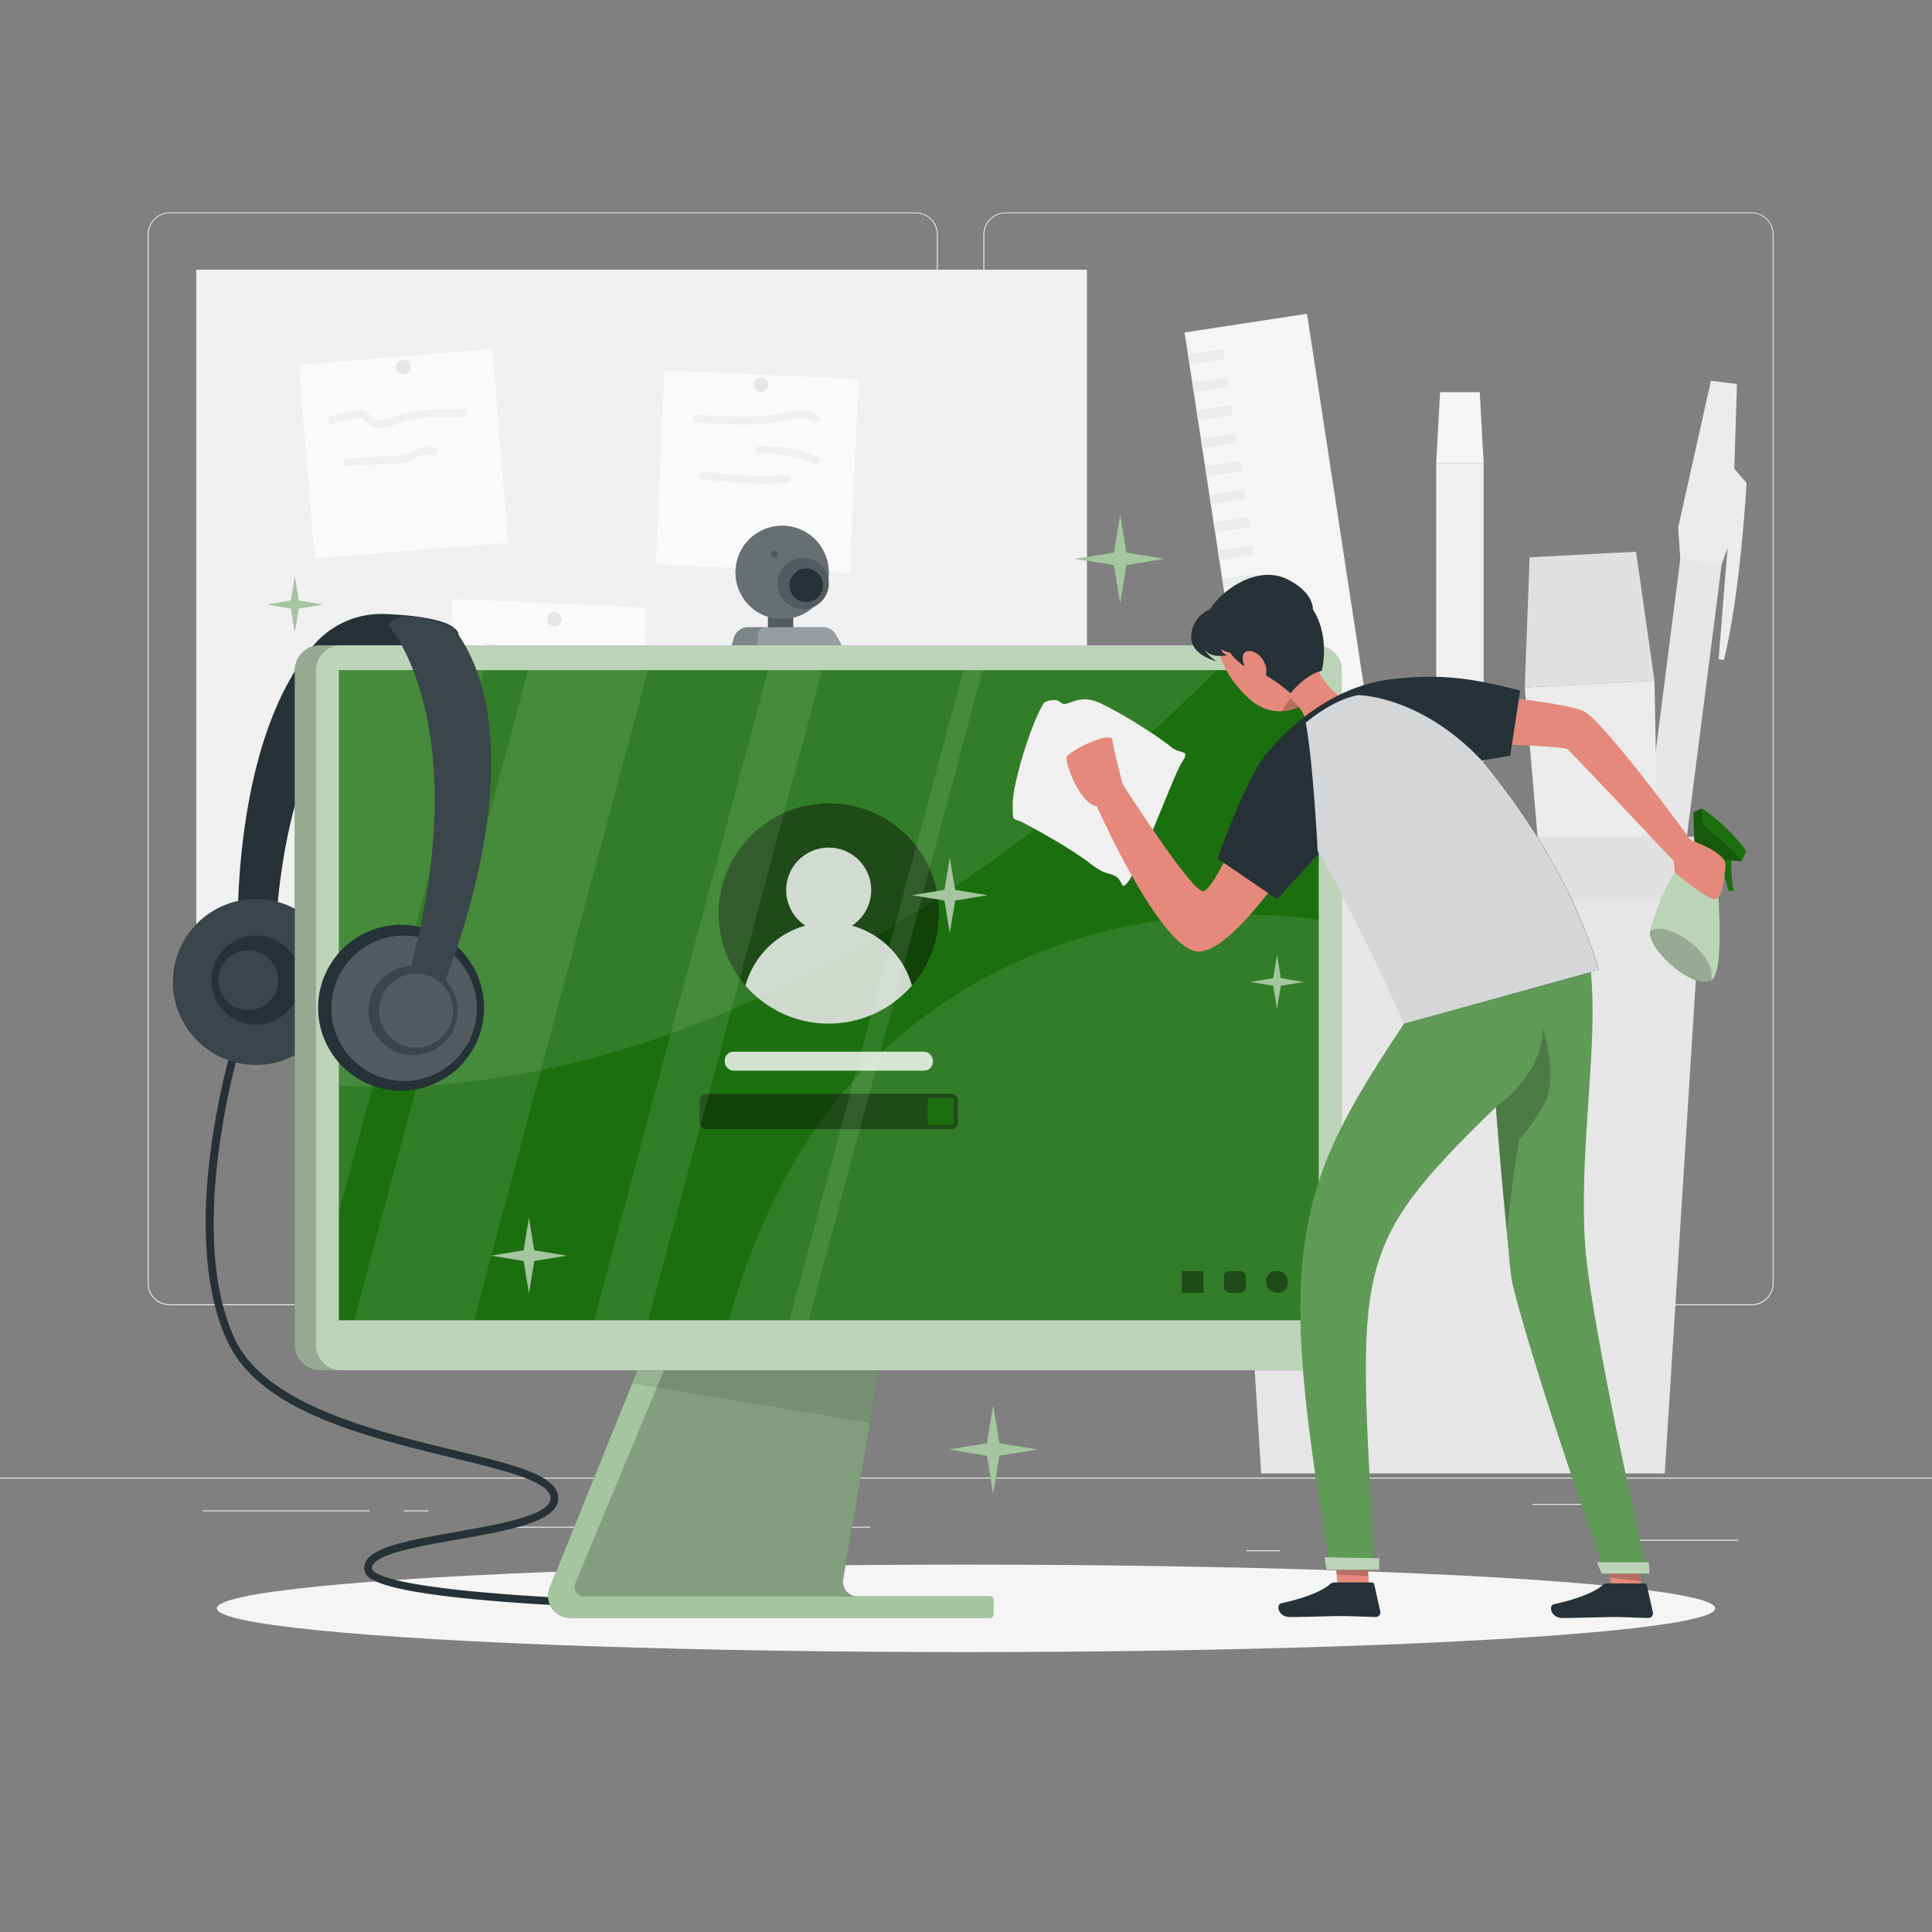 <svg xmlns="http://www.w3.org/2000/svg" viewBox="0 0 500 500"><rect x="0" y="0" width="500" height="500" fill="#808080" stroke="none"/><g id="freepik--background-complete--inject-332"><rect y="382.4" width="500" height="0.25" style="fill:#ebebeb"></rect><rect x="416.78" y="398.49" width="33.12" height="0.25" style="fill:#ebebeb"></rect><rect x="322.53" y="401.21" width="8.69" height="0.25" style="fill:#ebebeb"></rect><rect x="396.59" y="389.21" width="19.19" height="0.25" style="fill:#ebebeb"></rect><rect x="52.46" y="390.89" width="43.19" height="0.25" style="fill:#ebebeb"></rect><rect x="104.56" y="390.89" width="6.33" height="0.25" style="fill:#ebebeb"></rect><rect x="131.47" y="395.11" width="93.68" height="0.25" style="fill:#ebebeb"></rect><path d="M237,337.8H43.91a5.71,5.71,0,0,1-5.7-5.71V60.66A5.71,5.71,0,0,1,43.91,55H237a5.71,5.71,0,0,1,5.71,5.71V332.09A5.71,5.71,0,0,1,237,337.8ZM43.91,55.2a5.46,5.46,0,0,0-5.45,5.46V332.09a5.46,5.46,0,0,0,5.45,5.46H237a5.47,5.47,0,0,0,5.46-5.46V60.66A5.47,5.47,0,0,0,237,55.2Z" style="fill:#ebebeb"></path><path d="M453.31,337.8H260.21a5.72,5.72,0,0,1-5.71-5.71V60.66A5.72,5.72,0,0,1,260.21,55h193.1A5.71,5.71,0,0,1,459,60.66V332.09A5.71,5.71,0,0,1,453.31,337.8ZM260.21,55.2a5.47,5.47,0,0,0-5.46,5.46V332.09a5.47,5.47,0,0,0,5.46,5.46h193.1a5.47,5.47,0,0,0,5.46-5.46V60.66a5.47,5.47,0,0,0-5.46-5.46Z" style="fill:#ebebeb"></path><rect x="324.81" y="82.2" width="32.05" height="243.92" transform="translate(-26.92 53.8) rotate(-8.68)" style="fill:#f5f5f5"></rect><rect x="307.59" y="91.04" width="9.14" height="2.53" transform="translate(-10.36 48.19) rotate(-8.68)" style="fill:#ebebeb"></rect><rect x="308.7" y="98.28" width="9.14" height="2.53" transform="translate(-11.44 48.44) rotate(-8.68)" style="fill:#ebebeb"></rect><rect x="309.8" y="105.53" width="9.14" height="2.54" transform="translate(-12.52 48.69) rotate(-8.68)" style="fill:#ebebeb"></rect><rect x="310.91" y="112.78" width="9.14" height="2.53" transform="translate(-13.6 48.94) rotate(-8.68)" style="fill:#ebebeb"></rect><rect x="312.02" y="120.03" width="9.14" height="2.53" transform="translate(-14.68 49.19) rotate(-8.68)" style="fill:#ebebeb"></rect><rect x="313.13" y="127.28" width="9.14" height="2.54" transform="translate(-15.77 49.44) rotate(-8.68)" style="fill:#ebebeb"></rect><rect x="314.23" y="134.53" width="9.14" height="2.53" transform="translate(-16.85 49.69) rotate(-8.68)" style="fill:#ebebeb"></rect><rect x="315.34" y="141.78" width="9.14" height="2.53" transform="translate(-17.93 49.94) rotate(-8.68)" style="fill:#ebebeb"></rect><rect x="316.45" y="149.02" width="9.14" height="2.54" transform="translate(-19.01 50.19) rotate(-8.68)" style="fill:#ebebeb"></rect><rect x="317.56" y="156.28" width="9.14" height="2.53" transform="translate(-20.09 50.44) rotate(-8.68)" style="fill:#ebebeb"></rect><rect x="318.66" y="163.53" width="9.14" height="2.53" transform="translate(-21.18 50.69) rotate(-8.68)" style="fill:#ebebeb"></rect><rect x="319.77" y="170.77" width="9.14" height="2.54" transform="translate(-22.26 50.94) rotate(-8.68)" style="fill:#ebebeb"></rect><rect x="320.88" y="178.03" width="9.14" height="2.53" transform="translate(-23.34 51.19) rotate(-8.68)" style="fill:#ebebeb"></rect><rect x="321.98" y="185.27" width="9.14" height="2.53" transform="translate(-24.42 51.44) rotate(-8.68)" style="fill:#ebebeb"></rect><rect x="323.09" y="192.52" width="9.14" height="2.54" transform="translate(-25.5 51.69) rotate(-8.68)" style="fill:#ebebeb"></rect><rect x="324.2" y="199.78" width="9.14" height="2.53" transform="translate(-26.59 51.94) rotate(-8.68)" style="fill:#ebebeb"></rect><rect x="325.31" y="207.02" width="9.14" height="2.53" transform="translate(-27.67 52.19) rotate(-8.68)" style="fill:#ebebeb"></rect><rect x="326.41" y="214.27" width="9.14" height="2.54" transform="translate(-28.75 52.44) rotate(-8.68)" style="fill:#ebebeb"></rect><rect x="327.52" y="221.52" width="9.14" height="2.53" transform="translate(-29.83 52.69) rotate(-8.68)" style="fill:#ebebeb"></rect><rect x="328.63" y="228.77" width="9.14" height="2.53" transform="matrix(0.99, -0.15, 0.15, 0.99, -30.91, 52.94)" style="fill:#ebebeb"></rect><rect x="329.74" y="236.02" width="9.14" height="2.54" transform="translate(-31.99 53.19) rotate(-8.68)" style="fill:#ebebeb"></rect><rect x="330.84" y="243.27" width="9.14" height="2.53" transform="translate(-33.08 53.44) rotate(-8.68)" style="fill:#ebebeb"></rect><rect x="331.95" y="250.52" width="9.14" height="2.53" transform="translate(-34.17 53.71) rotate(-8.69)" style="fill:#ebebeb"></rect><rect x="333.06" y="257.76" width="9.14" height="2.54" transform="translate(-35.24 53.95) rotate(-8.68)" style="fill:#ebebeb"></rect><rect x="371.69" y="119.89" width="12.27" height="162.39" style="fill:#f0f0f0"></rect><polygon points="382.96 101.49 372.69 101.49 371.69 119.89 383.96 119.89 382.96 101.49" style="fill:#f5f5f5"></polygon><rect x="425.42" y="136.92" width="10.79" height="164.19" transform="translate(31.21 -52.81) rotate(7.28)" style="fill:#e6e6e6"></rect><path d="M452,125l-3.16-3.7.68-21.93-6.73-.83-8.49,38,.57,8.19,10.7,1.36,1.52-4.3-2.32,28.85,1.37.18C450.53,153.09,452,125,452,125Z" style="fill:#ebebeb"></path><polygon points="428.17 176.17 394.62 177.94 395.86 144.23 423.41 142.78 428.17 176.17" style="fill:#e0e0e0"></polygon><polygon points="428.17 176.17 394.62 177.94 402.41 269.05 429.97 267.6 428.17 176.17" style="fill:#ebebeb"></polygon><polygon points="440.84 222.52 316.39 222.52 326.39 381.32 430.84 381.32 440.84 222.52" style="fill:#e6e6e6"></polygon><rect x="314.61" y="216.52" width="128.01" height="16.19" style="fill:#e0e0e0"></rect><rect x="50.79" y="69.8" width="230.52" height="177.35" style="fill:#f0f0f0"></rect><rect x="79.3" y="92.3" width="50.26" height="50.26" transform="translate(-9.13 8.81) rotate(-4.63)" style="fill:#fafafa"></rect><rect x="170.82" y="96.95" width="50.26" height="50.26" transform="translate(5.62 -8.59) rotate(2.55)" style="fill:#fafafa"></rect><rect x="115.97" y="156.1" width="50.26" height="50.26" transform="translate(8.19 -6.09) rotate(2.55)" style="fill:#fafafa"></rect><path d="M106.28,95a1.86,1.86,0,1,1-1.85-1.86A1.85,1.85,0,0,1,106.28,95Z" style="fill:#e6e6e6"></path><path d="M198.81,99.55A1.86,1.86,0,1,1,197,97.7,1.85,1.85,0,0,1,198.81,99.55Z" style="fill:#e6e6e6"></path><path d="M145.32,160.2a1.86,1.86,0,1,1-1.86-1.85A1.86,1.86,0,0,1,145.32,160.2Z" style="fill:#e6e6e6"></path><path d="M98.58,110.85a5.18,5.18,0,0,1-4-1.62,4.45,4.45,0,0,1-.38-.48,2.29,2.29,0,0,0-.52-.57,2.21,2.21,0,0,0-1.26.07l-7.2,1.62-.44-2,7.2-1.62a3.79,3.79,0,0,1,2.65.13,3.65,3.65,0,0,1,1.17,1.14c.09.12.18.24.28.35a3.79,3.79,0,0,0,3.5.84,15.1,15.1,0,0,0,2.81-.92c.53-.21,1-.42,1.59-.61,3.28-1.12,6.71-1.16,10-1.21l6.89-.09,0,2-6.89.09a30.28,30.28,0,0,0-9.41,1.11c-.51.17-1,.37-1.5.56a17.16,17.16,0,0,1-3.18,1A7.45,7.45,0,0,1,98.58,110.85Z" style="fill:#f0f0f0"></path><path d="M89,120.61l-.1-2,13.78-.65a7.73,7.73,0,0,0,2.49-.38,7,7,0,0,0,1-.53c.22-.13.44-.26.67-.38a8.81,8.81,0,0,1,6.45-.64l-.55,1.92a6.71,6.71,0,0,0-5,.5c-.2.1-.4.22-.59.33a10.23,10.23,0,0,1-1.28.66,9.61,9.61,0,0,1-3.14.52Z" style="fill:#f0f0f0"></path><path d="M192,109.9c-4.21,0-8.41-.35-12.54-.7l.17-2c7.59.64,15.44,1.29,23-.31l.76-.17a16.61,16.61,0,0,1,4.14-.57,6.06,6.06,0,0,1,4.92,2.38l-1.65,1.12a4.07,4.07,0,0,0-3.32-1.5,15.75,15.75,0,0,0-3.65.52l-.78.17A52.56,52.56,0,0,1,192,109.9Z" style="fill:#f0f0f0"></path><path d="M211.51,120.48a29.48,29.48,0,0,0-15.68-2.86l-.2-2a31.08,31.08,0,0,1,16.76,3.05Z" style="fill:#f0f0f0"></path><path d="M197.37,125.14a100.89,100.89,0,0,1-16.46-1.35l.33-2a98.7,98.7,0,0,0,23.1,1.07l.14,2C202.11,125.05,199.74,125.14,197.37,125.14Z" style="fill:#f0f0f0"></path><path d="M144.8,172.5A33.37,33.37,0,0,1,133.52,171c-.81-.29-1.61-.63-2.38-1a14.53,14.53,0,0,0-5.46-1.57l0-2a16.06,16.06,0,0,1,6.23,1.74c.74.32,1.51.65,2.26.92,4.07,1.45,8.54,1.41,12.85,1.36a11.67,11.67,0,0,0,3-.29,12.54,12.54,0,0,0,1.48-.58c.34-.15.68-.3,1-.43,3.57-1.37,7.59-.81,10.82-.36l-.28,2c-3.15-.44-6.73-.94-9.83.25-.31.11-.61.25-.92.39a14.29,14.29,0,0,1-1.74.67,13.52,13.52,0,0,1-3.56.37Z" style="fill:#f0f0f0"></path><rect x="132.81" y="181.12" width="21.76" height="2" style="fill:#f0f0f0"></rect><path d="M130.07,195.16l-.06-2c8.41-.26,17-.3,25.37-.13l0,2C147,194.86,138.45,194.9,130.07,195.16Z" style="fill:#f0f0f0"></path></g><g id="freepik--Shadow--inject-332"><ellipse id="freepik--path--inject-332" cx="250" cy="416.24" rx="193.89" ry="11.32" style="fill:#f5f5f5"></ellipse></g><g id="freepik--Monitor--inject-332"><path d="M207.85,417.24c-.27,0-27.93-.1-55.49-1.37-56.48-2.61-57.56-7.54-58-9.39a3.46,3.46,0,0,1,.53-2.73c2.45-3.64,12-5.33,23.07-7.28,10.29-1.82,22-3.88,24.18-7.54a2.22,2.22,0,0,0,.21-1.92c-1.24-3.93-12.47-6.65-25.48-9.8-22.07-5.35-49.53-12-57.91-29.84-13.46-28.65.92-76.11,1.54-78.12l1.91.59c-.15.49-14.77,48.74-1.64,76.68,8,17,36.06,23.77,56.57,28.74,14.71,3.57,25.34,6.14,26.92,11.15a4.23,4.23,0,0,1-.41,3.56c-2.7,4.43-13.79,6.39-25.54,8.46-9.27,1.64-19.79,3.5-21.75,6.44a1.45,1.45,0,0,0-.25,1.18c.27,1.24,5.12,5.47,56.1,7.82,27.51,1.27,55.13,1.37,55.41,1.37Z" style="fill:#263238"></path><rect x="198.75" y="155.71" width="6.53" height="7.52" style="fill:#263238"></rect><rect x="198.75" y="155.71" width="6.53" height="7.52" style="fill:#fff;opacity:0.2"></rect><path d="M188.62,169.57l1.31-4.48a3.83,3.83,0,0,1,3.67-2.75H213a3.82,3.82,0,0,1,3.35,2l2.87,5.24H187.77" style="fill:#263238"></path><path d="M188.62,169.57l1.31-4.48a3.83,3.83,0,0,1,3.67-2.75H213a3.82,3.82,0,0,1,3.35,2l2.87,5.24H187.77" style="fill:#fff;opacity:0.4"></path><path d="M196.08,169.57h23.14l-2.87-5.24a3.82,3.82,0,0,0-3.35-2H198.15a2.08,2.08,0,0,0-2.07,2.08Z" style="fill:#fff;opacity:0.2"></path><circle cx="202.42" cy="148.13" r="12.08" transform="translate(-45.46 186.52) rotate(-45)" style="fill:#263238"></circle><circle cx="202.42" cy="148.13" r="12.08" transform="translate(-45.46 186.52) rotate(-45)" style="fill:#fff;opacity:0.3"></circle><path d="M214.49,151a6.61,6.61,0,1,1-6.6-6.61A6.61,6.61,0,0,1,214.49,151Z" style="fill:#263238"></path><path d="M214.49,151a6.61,6.61,0,1,1-6.6-6.61A6.61,6.61,0,0,1,214.49,151Z" style="fill:#fff;opacity:0.2"></path><path d="M213,151.48a4.34,4.34,0,1,1-4.33-4.34A4.33,4.33,0,0,1,213,151.48Z" style="fill:#263238"></path><path d="M201.28,143.48a.9.9,0,1,1-.89-.89A.89.89,0,0,1,201.28,143.48Z" style="opacity:0.2;isolation:isolate"></path><path d="M118.72,164.3s-44.28-3.05-47.72,82l-9.41-.58s-2.68-52.61,19.63-78.81a23.1,23.1,0,0,1,18.68-8C107.88,159.26,118.07,160.48,118.72,164.3Z" style="fill:#263238"></path><circle cx="66.23" cy="254.13" r="21.47" transform="translate(-101.84 52.33) rotate(-25.18)" style="fill:#263238"></circle><circle cx="66.23" cy="254.13" r="21.47" transform="translate(-101.84 52.33) rotate(-25.18)" style="fill:#fff;opacity:0.1"></circle><path d="M55.37,249.75a11.54,11.54,0,1,0,14.77-6.95A11.53,11.53,0,0,0,55.37,249.75Z" style="fill:#263238"></path><circle cx="64.25" cy="253.67" r="7.75" transform="translate(-101.83 51.45) rotate(-25.18)" style="fill:#fff;opacity:0.1"></circle><path d="M257.09,414v3.85a.86.86,0,0,1-.87.86H147.51a5.66,5.66,0,0,1-5.26-7.78l34.45-85.32,55.67.38-1.9,11.07-12.28,71.65a3.79,3.79,0,0,0,3.73,4.43h34.3A.86.86,0,0,1,257.09,414Z" style="fill:#1C6F0F"></path><path d="M257.09,414v3.85a.86.86,0,0,1-.87.86H147.51a5.66,5.66,0,0,1-5.26-7.78l21.36-52.89,13.09-32.43,55.67.38-1.9,11.07-5.34,31.16-6.94,40.49a3.79,3.79,0,0,0,3.73,4.43h34.3A.86.86,0,0,1,257.09,414Z" style="fill:#fff;opacity:0.6"></path><path d="M221.92,413.17H151.19a2.48,2.48,0,0,1-2.29-3.43l30.2-72.65h51.37l-12.28,71.65A3.79,3.79,0,0,0,221.92,413.17Z" style="opacity:0.2;isolation:isolate"></path><polygon points="232.37 326.02 230.47 337.09 225.13 368.25 163.61 358.07 176.7 325.64 232.37 326.02" style="opacity:0.1;isolation:isolate"></polygon><path d="M340.62,167H82.89a6.59,6.59,0,0,0-6.59,6.6V348.05a6.59,6.59,0,0,0,6.59,6.59H340.62a6.59,6.59,0,0,0,6.6-6.59V173.57A6.59,6.59,0,0,0,340.62,167Z" style="fill:#1C6F0F"></path><path d="M340.62,167H82.89a6.59,6.59,0,0,0-6.59,6.6V348.05a6.59,6.59,0,0,0,6.59,6.59H340.62a6.59,6.59,0,0,0,6.6-6.59V173.57A6.59,6.59,0,0,0,340.62,167Z" style="fill:#fff;opacity:0.7"></path><path d="M88.35,354.64H82.89a6.59,6.59,0,0,1-6.59-6.59V173.57a6.59,6.59,0,0,1,6.59-6.6h5.46a6.59,6.59,0,0,0-6.59,6.6V348.05A6.59,6.59,0,0,0,88.35,354.64Z" style="opacity:0.2;isolation:isolate"></path><rect x="87.71" y="173.43" width="253.57" height="168.25" style="fill:#1C6F0F"></rect><path d="M314.85,173.43C279.79,208.55,189.74,286.73,87.71,281V173.43Z" style="fill:#fff;opacity:0.1"></path><path d="M341.28,238V341.68H188.62c5.85-20.94,17.55-49.62,40.26-70.12C269.72,234.69,317.11,234.8,341.28,238Z" style="fill:#fff;opacity:0.1"></path><rect x="187.57" y="272.18" width="53.85" height="4.9" rx="2.24" style="fill:#fff;opacity:0.8"></rect><rect x="181.07" y="283.08" width="66.85" height="9.14" rx="1.68" style="opacity:0.4;isolation:isolate"></rect><rect x="240.06" y="284.17" width="6.76" height="6.95" rx="0.59" style="fill:#1C6F0F"></rect><path d="M243,236.41a28.5,28.5,0,1,1-28.49-28.49A28.36,28.36,0,0,1,243,236.41Z" style="opacity:0.4;isolation:isolate"></path><path d="M236,255.07a28.48,28.48,0,0,1-43.08,0,22.41,22.41,0,0,1,15.5-15.52,11,11,0,1,1,12.09,0A22.4,22.4,0,0,1,236,255.07Z" style="fill:#fff;opacity:0.8"></path><rect x="305.83" y="328.94" width="5.62" height="5.62" style="opacity:0.4;isolation:isolate"></rect><rect x="316.76" y="328.94" width="5.62" height="5.62" rx="1.44" style="opacity:0.4;isolation:isolate"></rect><rect x="327.68" y="328.94" width="5.62" height="5.62" rx="2.57" style="opacity:0.4;isolation:isolate"></rect><g style="opacity:0.1"><polygon points="125.29 173.43 87.71 313.85 87.71 173.43 125.29 173.43" style="fill:#fff"></polygon><polygon points="167.7 173.43 122.67 341.68 91.65 341.68 136.67 173.43 167.7 173.43" style="fill:#fff"></polygon><polygon points="212.8 173.43 167.77 341.68 153.74 341.68 198.77 173.43 212.8 173.43" style="fill:#fff"></polygon><polygon points="254.33 173.43 209.3 341.68 204.28 341.68 249.31 173.43 254.33 173.43" style="fill:#fff"></polygon></g><circle cx="103.8" cy="260.8" r="21.47" style="fill:#263238"></circle><circle cx="104.57" cy="260.94" r="18.82" transform="translate(-153.88 150.37) rotate(-45)" style="fill:#263238"></circle><circle cx="104.57" cy="260.94" r="18.82" transform="translate(-153.88 150.37) rotate(-45)" style="fill:#fff;opacity:0.2"></circle><path d="M100.52,161.81s22.8,25.09,5.51,89.67l9,2.65s25.52-60.91,2.42-91.54C117.5,162.59,103.68,156.21,100.52,161.81Z" style="fill:#263238"></path><path d="M100.52,161.81s22.8,25.09,5.51,89.67l9,2.65s25.52-60.91,2.42-91.54C117.5,162.59,103.68,156.21,100.52,161.81Z" style="fill:#fff;opacity:0.1"></path><circle cx="106.91" cy="261.54" r="11.54" transform="translate(-172.19 305.5) rotate(-76.72)" style="fill:#263238"></circle><circle cx="106.91" cy="261.54" r="11.54" transform="translate(-172.19 305.5) rotate(-76.72)" style="fill:#fff;opacity:0.1"></circle><circle cx="107.68" cy="261.54" r="9.59" transform="translate(-91.89 61.11) rotate(-22.5)" style="fill:#263238"></circle><circle cx="107.68" cy="261.54" r="9.59" transform="translate(-91.89 61.11) rotate(-22.5)" style="fill:#fff;opacity:0.2"></circle></g><g id="freepik--Sparkles--inject-332"><polygon points="247.19 230.29 245.81 221.9 244.43 230.29 236.03 231.68 244.43 233.06 245.81 241.45 247.19 233.06 255.58 231.68 247.19 230.29" style="fill:#1C6F0F"></polygon><polygon points="291.53 142.99 289.89 133.05 288.26 142.99 278.31 144.63 288.26 146.27 289.89 156.21 291.53 146.27 301.48 144.63 291.53 142.99" style="fill:#1C6F0F"></polygon><polygon points="331.48 253.15 330.49 247.15 329.5 253.15 323.51 254.13 329.5 255.12 330.49 261.11 331.48 255.12 337.47 254.13 331.48 253.15" style="fill:#1C6F0F"></polygon><polygon points="247.19 230.29 245.81 221.9 244.43 230.29 236.03 231.68 244.43 233.06 245.81 241.45 247.19 233.06 255.58 231.68 247.19 230.29" style="fill:#fff;opacity:0.6"></polygon><polygon points="138.27 323.58 136.89 315.19 135.51 323.58 127.11 324.96 135.51 326.35 136.89 334.74 138.27 326.35 146.66 324.96 138.27 323.58" style="fill:#1C6F0F"></polygon><polygon points="138.27 323.58 136.89 315.19 135.51 323.58 127.11 324.96 135.51 326.35 136.89 334.74 138.27 326.35 146.66 324.96 138.27 323.58" style="fill:#fff;opacity:0.6"></polygon><polygon points="291.53 142.99 289.89 133.05 288.26 142.99 278.31 144.63 288.26 146.27 289.89 156.21 291.53 146.27 301.48 144.63 291.53 142.99" style="fill:#fff;opacity:0.6"></polygon><polygon points="258.67 373.49 257.03 363.55 255.39 373.49 245.44 375.13 255.39 376.77 257.03 386.71 258.67 376.77 268.61 375.13 258.67 373.49" style="fill:#1C6F0F"></polygon><polygon points="258.67 373.49 257.03 363.55 255.39 373.49 245.44 375.13 255.39 376.77 257.03 386.71 258.67 376.77 268.61 375.13 258.67 373.49" style="fill:#fff;opacity:0.6"></polygon><polygon points="331.48 253.15 330.49 247.15 329.5 253.15 323.51 254.13 329.5 255.12 330.49 261.11 331.48 255.12 337.47 254.13 331.48 253.15" style="fill:#fff;opacity:0.6"></polygon><polygon points="77.29 155.46 76.3 149.47 75.31 155.46 69.32 156.45 75.31 157.44 76.3 163.43 77.29 157.44 83.28 156.45 77.29 155.46" style="fill:#1C6F0F"></polygon><polygon points="77.29 155.46 76.3 149.47 75.31 155.46 69.32 156.45 75.31 157.44 76.3 163.43 77.29 157.44 83.28 156.45 77.29 155.46" style="fill:#fff;opacity:0.6"></polygon></g><g id="freepik--Character--inject-332"><g id="freepik--group--inject-332"><path d="M448.16,220.68a38.11,38.11,0,0,0,.5,9.9h-1.29a34.71,34.71,0,0,1-1.78-9.9Z" style="fill:#1C6F0F"></path><path d="M450.74,222.87,444,222.4s.1,1,.24,2.63c0,.52.09,1.1.14,1.74.58,7.56,1.43,22.65-.77,26.16-3,4.75-16.22-5.73-16.62-11.47,0,0,3.21-12.45,9.22-19.06a18.08,18.08,0,0,1,1.8-1.72c.18-.16.36-.3.55-.44l-.3-10,2.18-1a44.33,44.33,0,0,1,11.46,11Z" style="fill:#1C6F0F"></path><path d="M443.62,252.93a2.22,2.22,0,0,1-.83.81c-4.05,2.4-15.42-7-15.79-12.28,0,0,.06-.23.18-.65.83-2.94,4.57-15,10.84-20.13a10.45,10.45,0,0,1,2.63.7,8.91,8.91,0,0,1,3.6,3.65C444.81,231.71,446,249.12,443.62,252.93Z" style="fill:#fff;opacity:0.7"></path><path d="M442.79,253.74c-4.05,2.4-15.42-7-15.79-12.28,0,0,.06-.23.18-.65C431.94,238.12,444.71,247.37,442.79,253.74Z" style="opacity:0.2;isolation:isolate"></path><path d="M444.25,225c0,.52.09,1.1.14,1.74l-8.17-4.37a18.08,18.08,0,0,1,1.8-1.72c.18-.16.36-.3.55-.44l-.3-10,2.18-1s-.1,4.05,1,4.94,8.41,6.63,9.3,8.71L444,222.4S444.11,223.39,444.25,225Z" style="opacity:0.2;isolation:isolate"></path><polygon points="354.43 411.29 346.32 412.14 345.91 407.44 344.8 394.65 352.91 393.79 354.14 407.92 354.43 411.29" style="fill:#e4897b"></polygon><polygon points="424.91 410.26 417.05 410.26 416.66 408.49 416.61 408.27 414.17 396.92 414.11 396.69 413.17 392.34 421.04 392.34 424.91 410.26" style="fill:#e4897b"></polygon><polygon points="352.91 393.79 354.14 407.92 345.91 407.44 344.8 394.65 352.91 393.79" style="opacity:0.2;isolation:isolate"></polygon><polygon points="424.68 409.27 424.67 409.27 416.62 408.27 416.61 408.27 414.23 397.32 414.24 397.32 422.23 397.95 424.61 408.92 424.68 409.27" style="opacity:0.2;isolation:isolate"></polygon><path d="M416,409.79h9.55a.69.69,0,0,1,.67.54l1.55,7a1.18,1.18,0,0,1-1.15,1.4c-3.09-.05-5.34-.24-9.22-.24-2.39,0-9.6.25-12.9.25s-3.73-3.26-2.38-3.56c6.06-1.32,10.62-3.15,12.56-4.89A1.89,1.89,0,0,1,416,409.79Z" style="fill:#263238"></path><path d="M345.46,409.54H355a.69.69,0,0,1,.67.54l1.55,7a1.18,1.18,0,0,1-1.15,1.4c-3.09-.05-5.34-.24-9.22-.24-2.39,0-9.6.25-12.9.25s-3.73-3.26-2.38-3.56c6.06-1.32,10.62-3.15,12.56-4.89A1.89,1.89,0,0,1,345.46,409.54Z" style="fill:#263238"></path><path d="M344.06,404.26l11.6.38c-4.22-77.56-6.19-81.52,31.46-118.15.88,11.08,1.87,22.58,2.84,32.16.61,5.93.79,11.1,1.78,14.9,6.69,25.69,22.82,71.15,22.82,71.15l11.32.51s-14.17-62.31-15.63-82.62c-1.91-26.64,4.31-55.48.78-76.33L371.48,253C335.62,305.45,329.05,316.79,344.06,404.26Z" style="fill:#1C6F0F"></path><path d="M344.06,404.26l11.6.38c-4.22-77.56-6.19-81.52,31.46-118.15.88,11.08,1.87,22.58,2.84,32.16.61,5.93.79,11.1,1.78,14.9,6.69,25.69,22.82,71.15,22.82,71.15l11.32.51s-14.17-62.31-15.63-82.62c-1.91-26.64,4.31-55.48.78-76.33L371.48,253C335.62,305.45,329.05,316.79,344.06,404.26Z" style="fill:#fff;opacity:0.3"></path><path d="M270.27,181.79c-3.16,4.55-8.17,20.81-8.17,26.13S262,211.41,265,213s12.71,6.92,17.46,10.71,6.06,1.31,7.91,5.19,13.09-28.09,15.51-31.62-.48-1.91-2.85-4-12.85-8.87-18.56-11.43-8.34,1.51-9.93,0S270.27,181.79,270.27,181.79Z" style="fill:#f0f0f0"></path><path d="M322.93,209.75s-8.36,20.16-11.48,20.9c-2.81.66-20.93-27.76-20.93-27.76s-2.37-8.83-2.64-11.4-11.6,3-11.87,4.54,3.32,11.87,7.86,12.66c0,0,15.52,35.08,25.32,37.45s30.26-31.38,30.26-31.38Z" style="fill:#e4897b"></path><path d="M377.43,179.13s27.13,2.47,32.35,4.89,27.79,33.42,27.79,33.42,9.4,3.21,9,6.59-.74,9.54-3.43,8.58-9.69-6.76-9.69-6.76l-.29-3s-26.5-28.21-27.57-29-27.7-1.64-27.7-1.64Z" style="fill:#e4897b"></path><path d="M356.49,176.38c17-2.95,27.32,0,36.94,2.32l-2.59,16.87-20,3.37Z" style="fill:#263238"></path><path d="M324.58,181.87c.31.23.63.45,1,.65a10.94,10.94,0,0,0,6.29,1.55,10.19,10.19,0,0,0,1.66-.22,9.82,9.82,0,0,0,7.93-8.89c.54-5.57-2.45-9.07-7-15.37a10.67,10.67,0,0,0-18.12,1.07C312.34,167.89,318.84,177.52,324.58,181.87Z" style="fill:#e4897b"></path><path d="M331.83,184.07a10.19,10.19,0,0,0,1.66-.22,9.92,9.92,0,0,0,6.84-5.09,11.73,11.73,0,0,0-2.75-1.17A15.41,15.41,0,0,0,331.83,184.07Z" style="opacity:0.2;isolation:isolate"></path><path d="M350.33,182c-.76,5.12-8.85,10.06-8.85,10.06s-5.55,2.46-5.75.27c2.31-2.63,2.59-4.93,1.82-7a10,10,0,0,0-2.22-3.27,19.41,19.41,0,0,0-1.62-1.52l3.55-14C339.67,171.92,344.83,181.17,350.33,182Z" style="fill:#e4897b"></path><path d="M316.53,166.87c.39-.09.84.12,1.27,1.06,1.14,2.53,5,5.58,7.94,6.17s8.26,5.32,8.26,5.32,3.52-4.7,8.1-5.85c0,0,2.49-9.87-3.15-17Z" style="fill:#263238"></path><path d="M327.15,171.35a5.05,5.05,0,0,1,.18,4.31c-.8,1.52-3,.45-4.32-1.5-1.14-1.74-2.16-4.68-.6-5.46S326.25,169.38,327.15,171.35Z" style="fill:#e4897b"></path><path d="M339.45,159.47s2.34-4.84-5.74-9.29-17.68,2.67-20.55,7.51a7.7,7.7,0,0,0-4.84,6.53c-.69,5.24,6.53,6.92,6.53,6.92s-2.58-1.61-3.07-3.13c0,0,1,2.42,5.84,1.56A2.43,2.43,0,0,1,316,168s3.64,2.78,8.64-1.45S339.45,159.47,339.45,159.47Z" style="fill:#263238"></path><path d="M387.12,286.44C388,297.52,389,309,390,318.62c1.42-13.83,3.16-23.69,3.16-23.69s1.63-1.34,6.11-8.49,0-20.5,0-20.5C399.37,278.34,387.12,286.44,387.12,286.44Z" style="opacity:0.2;isolation:isolate"></path><polygon points="342.76 403.01 343.32 406.26 356.95 406.26 356.95 403.26 342.76 403.01" style="fill:#1C6F0F"></polygon><polygon points="413.22 404.26 414.52 407.26 426.94 407.26 426.7 404.26 413.22 404.26" style="fill:#1C6F0F"></polygon><path d="M326,197.35s14.37-21,37.15-21.79c0,0,37.58,31.55,50.64,75.43l-50.37,13.93S346.36,224.21,326,197.35Z" style="fill:#263238"></path><path d="M326,197.35c-6.1,10.62-10.89,24.86-10.89,24.86l15.42,10.5,12.16-13.39s.16-10-6.57-16.63S326,197.35,326,197.35Z" style="fill:#263238"></path><path d="M413.75,251l-50.37,13.93A428.58,428.58,0,0,0,341,220.24h0c0-.56-1.21-23.48-3.08-33.19,0,0,6.6-5.82,13.52-7.15,0,0,16.42,0,32.45,17.37C394.83,210.6,407.29,229.29,413.75,251Z" style="fill:#fff;opacity:0.8"></path><polygon points="342.76 403.01 343.32 406.26 356.95 406.26 356.95 403.26 342.76 403.01" style="fill:#fff;opacity:0.7"></polygon><polygon points="413.22 404.26 414.52 407.26 426.94 407.26 426.7 404.26 413.22 404.26" style="fill:#fff;opacity:0.7"></polygon></g></g></svg>